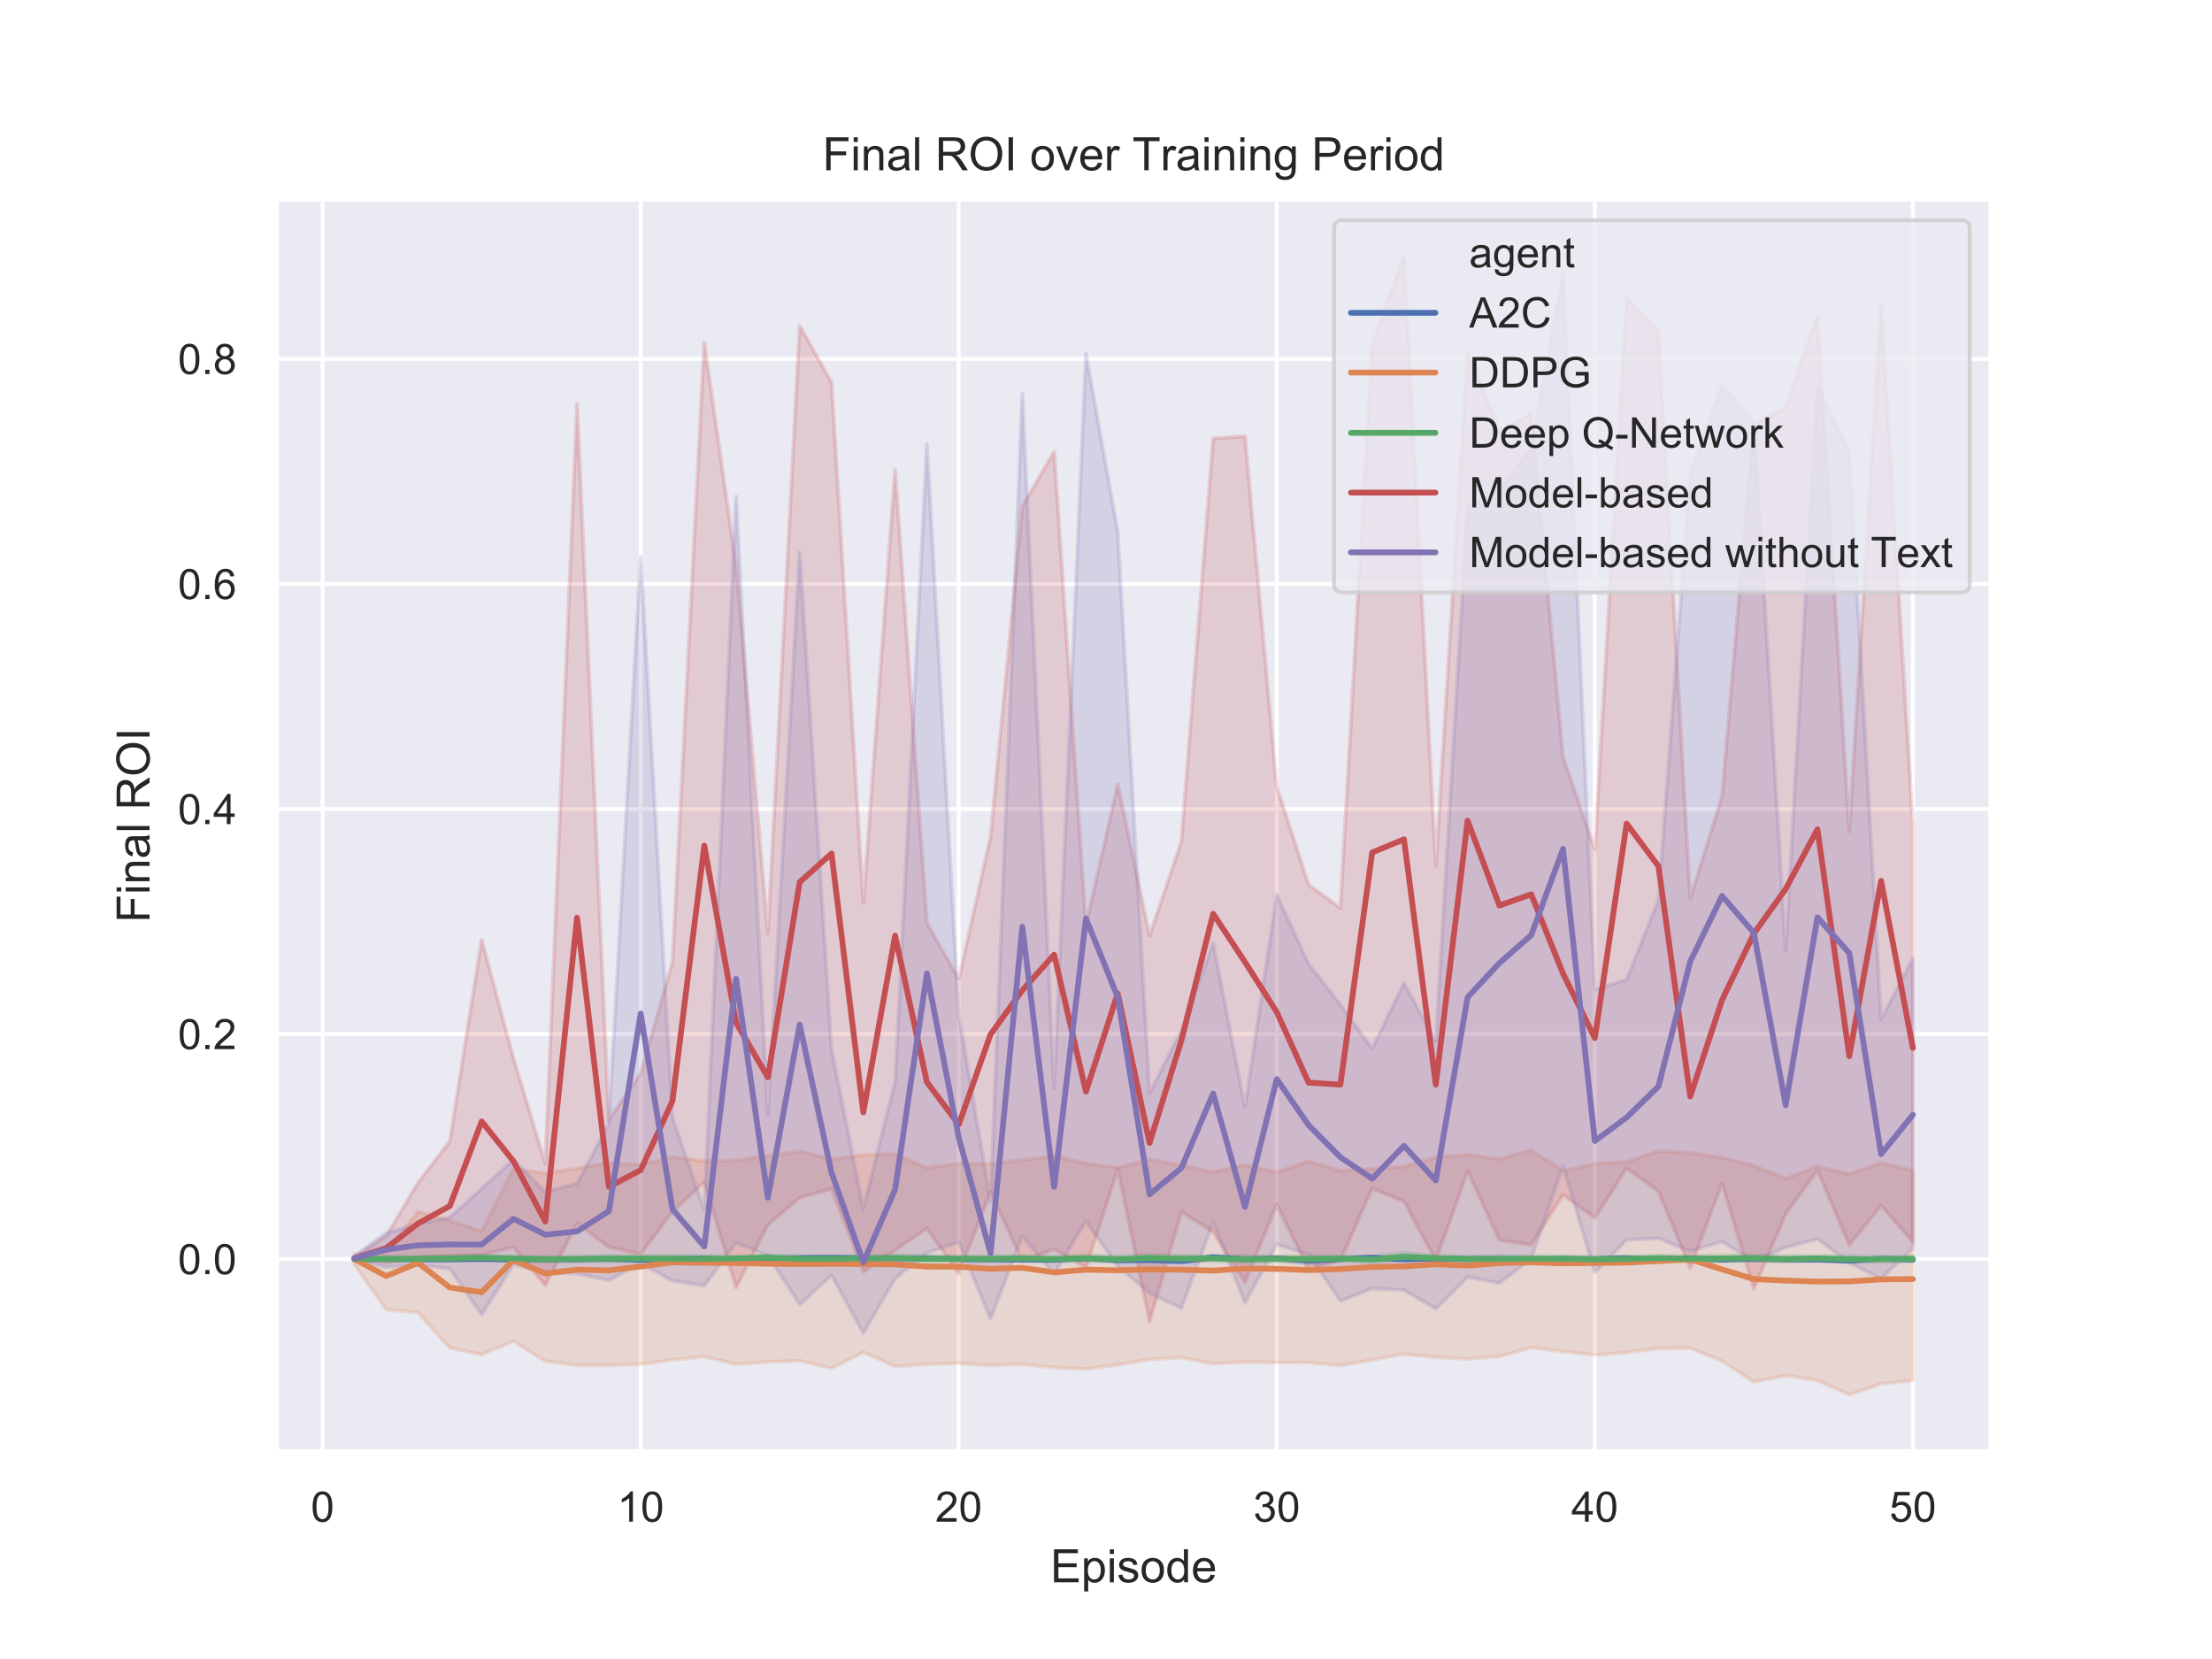 <?xml version="1.0" encoding="utf-8" standalone="no"?>
<!DOCTYPE svg PUBLIC "-//W3C//DTD SVG 1.1//EN"
  "http://www.w3.org/Graphics/SVG/1.1/DTD/svg11.dtd">
<!-- Created with matplotlib (https://matplotlib.org/) -->
<svg height="345.6pt" version="1.1" viewBox="0 0 460.8 345.6" width="460.8pt" xmlns="http://www.w3.org/2000/svg" xmlns:xlink="http://www.w3.org/1999/xlink">
 <defs>
  <style type="text/css">
*{stroke-linecap:butt;stroke-linejoin:round;}
  </style>
 </defs>
 <g id="figure_1">
  <g id="patch_1">
   <path d="M 0 345.6 
L 460.8 345.6 
L 460.8 0 
L 0 0 
z
" style="fill:#ffffff;"/>
  </g>
  <g id="axes_1">
   <g id="patch_2">
    <path d="M 57.6 302.4 
L 414.72 302.4 
L 414.72 41.472 
L 57.6 41.472 
z
" style="fill:#eaeaf2;"/>
   </g>
   <g id="matplotlib.axis_1">
    <g id="xtick_1">
     <g id="line2d_1">
      <path clip-path="url(#pce9d67f35f)" d="M 67.207 302.4 
L 67.207 41.472 
" style="fill:none;stroke:#ffffff;stroke-linecap:round;stroke-width:0.8;"/>
     </g>
     <g id="text_1">
      <!-- 0 -->
      <defs>
       <path d="M 4.156 35.297 
Q 4.156 48 6.766 55.734 
Q 9.375 63.484 14.516 67.672 
Q 19.672 71.875 27.484 71.875 
Q 33.25 71.875 37.594 69.547 
Q 41.938 67.234 44.766 62.859 
Q 47.609 58.5 49.219 52.219 
Q 50.828 45.953 50.828 35.297 
Q 50.828 22.703 48.234 14.969 
Q 45.656 7.234 40.5 3 
Q 35.359 -1.219 27.484 -1.219 
Q 17.141 -1.219 11.234 6.203 
Q 4.156 15.141 4.156 35.297 
z
M 13.188 35.297 
Q 13.188 17.672 17.312 11.828 
Q 21.438 6 27.484 6 
Q 33.547 6 37.672 11.859 
Q 41.797 17.719 41.797 35.297 
Q 41.797 52.984 37.672 58.781 
Q 33.547 64.594 27.391 64.594 
Q 21.344 64.594 17.719 59.469 
Q 13.188 52.938 13.188 35.297 
z
" id="ArialMT-48"/>
      </defs>
      <g style="fill:#262626;" transform="translate(64.76 316.999)scale(0.088 -0.088)">
       <use xlink:href="#ArialMT-48"/>
      </g>
     </g>
    </g>
    <g id="xtick_2">
     <g id="line2d_2">
      <path clip-path="url(#pce9d67f35f)" d="M 133.463 302.4 
L 133.463 41.472 
" style="fill:none;stroke:#ffffff;stroke-linecap:round;stroke-width:0.8;"/>
     </g>
     <g id="text_2">
      <!-- 10 -->
      <defs>
       <path d="M 37.25 0 
L 28.469 0 
L 28.469 56 
Q 25.297 52.984 20.141 49.953 
Q 14.984 46.922 10.891 45.406 
L 10.891 53.906 
Q 18.266 57.375 23.781 62.297 
Q 29.297 67.234 31.594 71.875 
L 37.25 71.875 
z
" id="ArialMT-49"/>
      </defs>
      <g style="fill:#262626;" transform="translate(128.57 316.999)scale(0.088 -0.088)">
       <use xlink:href="#ArialMT-49"/>
       <use x="55.615" xlink:href="#ArialMT-48"/>
      </g>
     </g>
    </g>
    <g id="xtick_3">
     <g id="line2d_3">
      <path clip-path="url(#pce9d67f35f)" d="M 199.719 302.4 
L 199.719 41.472 
" style="fill:none;stroke:#ffffff;stroke-linecap:round;stroke-width:0.8;"/>
     </g>
     <g id="text_3">
      <!-- 20 -->
      <defs>
       <path d="M 50.344 8.453 
L 50.344 0 
L 3.031 0 
Q 2.938 3.172 4.047 6.109 
Q 5.859 10.938 9.828 15.625 
Q 13.812 20.312 21.344 26.469 
Q 33.016 36.031 37.109 41.625 
Q 41.219 47.219 41.219 52.203 
Q 41.219 57.422 37.469 61 
Q 33.734 64.594 27.734 64.594 
Q 21.391 64.594 17.578 60.781 
Q 13.766 56.984 13.719 50.25 
L 4.688 51.172 
Q 5.609 61.281 11.656 66.578 
Q 17.719 71.875 27.938 71.875 
Q 38.234 71.875 44.234 66.156 
Q 50.25 60.453 50.25 52 
Q 50.25 47.703 48.484 43.547 
Q 46.734 39.406 42.656 34.812 
Q 38.578 30.219 29.109 22.219 
Q 21.188 15.578 18.938 13.203 
Q 16.703 10.844 15.234 8.453 
z
" id="ArialMT-50"/>
      </defs>
      <g style="fill:#262626;" transform="translate(194.826 316.999)scale(0.088 -0.088)">
       <use xlink:href="#ArialMT-50"/>
       <use x="55.615" xlink:href="#ArialMT-48"/>
      </g>
     </g>
    </g>
    <g id="xtick_4">
     <g id="line2d_4">
      <path clip-path="url(#pce9d67f35f)" d="M 265.975 302.4 
L 265.975 41.472 
" style="fill:none;stroke:#ffffff;stroke-linecap:round;stroke-width:0.8;"/>
     </g>
     <g id="text_4">
      <!-- 30 -->
      <defs>
       <path d="M 4.203 18.891 
L 12.984 20.062 
Q 14.5 12.594 18.141 9.297 
Q 21.781 6 27 6 
Q 33.203 6 37.469 10.297 
Q 41.75 14.594 41.75 20.953 
Q 41.75 27 37.797 30.922 
Q 33.844 34.859 27.734 34.859 
Q 25.25 34.859 21.531 33.891 
L 22.516 41.609 
Q 23.391 41.5 23.922 41.5 
Q 29.547 41.5 34.031 44.422 
Q 38.531 47.359 38.531 53.469 
Q 38.531 58.297 35.25 61.469 
Q 31.984 64.656 26.812 64.656 
Q 21.688 64.656 18.266 61.422 
Q 14.844 58.203 13.875 51.766 
L 5.078 53.328 
Q 6.688 62.156 12.391 67.016 
Q 18.109 71.875 26.609 71.875 
Q 32.469 71.875 37.391 69.359 
Q 42.328 66.844 44.938 62.5 
Q 47.562 58.156 47.562 53.266 
Q 47.562 48.641 45.062 44.828 
Q 42.578 41.016 37.703 38.766 
Q 44.047 37.312 47.562 32.688 
Q 51.078 28.078 51.078 21.141 
Q 51.078 11.766 44.234 5.25 
Q 37.406 -1.266 26.953 -1.266 
Q 17.531 -1.266 11.297 4.344 
Q 5.078 9.969 4.203 18.891 
z
" id="ArialMT-51"/>
      </defs>
      <g style="fill:#262626;" transform="translate(261.082 316.999)scale(0.088 -0.088)">
       <use xlink:href="#ArialMT-51"/>
       <use x="55.615" xlink:href="#ArialMT-48"/>
      </g>
     </g>
    </g>
    <g id="xtick_5">
     <g id="line2d_5">
      <path clip-path="url(#pce9d67f35f)" d="M 332.231 302.4 
L 332.231 41.472 
" style="fill:none;stroke:#ffffff;stroke-linecap:round;stroke-width:0.8;"/>
     </g>
     <g id="text_5">
      <!-- 40 -->
      <defs>
       <path d="M 32.328 0 
L 32.328 17.141 
L 1.266 17.141 
L 1.266 25.203 
L 33.938 71.578 
L 41.109 71.578 
L 41.109 25.203 
L 50.781 25.203 
L 50.781 17.141 
L 41.109 17.141 
L 41.109 0 
z
M 32.328 25.203 
L 32.328 57.469 
L 9.906 25.203 
z
" id="ArialMT-52"/>
      </defs>
      <g style="fill:#262626;" transform="translate(327.338 316.999)scale(0.088 -0.088)">
       <use xlink:href="#ArialMT-52"/>
       <use x="55.615" xlink:href="#ArialMT-48"/>
      </g>
     </g>
    </g>
    <g id="xtick_6">
     <g id="line2d_6">
      <path clip-path="url(#pce9d67f35f)" d="M 398.487 302.4 
L 398.487 41.472 
" style="fill:none;stroke:#ffffff;stroke-linecap:round;stroke-width:0.8;"/>
     </g>
     <g id="text_6">
      <!-- 50 -->
      <defs>
       <path d="M 4.156 18.75 
L 13.375 19.531 
Q 14.406 12.797 18.141 9.391 
Q 21.875 6 27.156 6 
Q 33.5 6 37.891 10.781 
Q 42.281 15.578 42.281 23.484 
Q 42.281 31 38.062 35.344 
Q 33.844 39.703 27 39.703 
Q 22.75 39.703 19.328 37.766 
Q 15.922 35.844 13.969 32.766 
L 5.719 33.844 
L 12.641 70.609 
L 48.25 70.609 
L 48.25 62.203 
L 19.672 62.203 
L 15.828 42.969 
Q 22.266 47.469 29.344 47.469 
Q 38.719 47.469 45.156 40.969 
Q 51.609 34.469 51.609 24.266 
Q 51.609 14.547 45.953 7.469 
Q 39.062 -1.219 27.156 -1.219 
Q 17.391 -1.219 11.203 4.25 
Q 5.031 9.719 4.156 18.75 
z
" id="ArialMT-53"/>
      </defs>
      <g style="fill:#262626;" transform="translate(393.594 316.999)scale(0.088 -0.088)">
       <use xlink:href="#ArialMT-53"/>
       <use x="55.615" xlink:href="#ArialMT-48"/>
      </g>
     </g>
    </g>
    <g id="text_7">
     <!-- Episode -->
     <defs>
      <path d="M 7.906 0 
L 7.906 71.578 
L 59.672 71.578 
L 59.672 63.141 
L 17.391 63.141 
L 17.391 41.219 
L 56.984 41.219 
L 56.984 32.812 
L 17.391 32.812 
L 17.391 8.453 
L 61.328 8.453 
L 61.328 0 
z
" id="ArialMT-69"/>
      <path d="M 6.594 -19.875 
L 6.594 51.859 
L 14.594 51.859 
L 14.594 45.125 
Q 17.438 49.078 21 51.047 
Q 24.562 53.031 29.641 53.031 
Q 36.281 53.031 41.359 49.609 
Q 46.438 46.188 49.016 39.953 
Q 51.609 33.734 51.609 26.312 
Q 51.609 18.359 48.75 11.984 
Q 45.906 5.609 40.453 2.219 
Q 35.016 -1.172 29 -1.172 
Q 24.609 -1.172 21.109 0.688 
Q 17.625 2.547 15.375 5.375 
L 15.375 -19.875 
z
M 14.547 25.641 
Q 14.547 15.625 18.594 10.844 
Q 22.656 6.062 28.422 6.062 
Q 34.281 6.062 38.453 11.016 
Q 42.625 15.969 42.625 26.375 
Q 42.625 36.281 38.547 41.203 
Q 34.469 46.141 28.812 46.141 
Q 23.188 46.141 18.859 40.891 
Q 14.547 35.641 14.547 25.641 
z
" id="ArialMT-112"/>
      <path d="M 6.641 61.469 
L 6.641 71.578 
L 15.438 71.578 
L 15.438 61.469 
z
M 6.641 0 
L 6.641 51.859 
L 15.438 51.859 
L 15.438 0 
z
" id="ArialMT-105"/>
      <path d="M 3.078 15.484 
L 11.766 16.844 
Q 12.5 11.625 15.844 8.844 
Q 19.188 6.062 25.203 6.062 
Q 31.25 6.062 34.172 8.516 
Q 37.109 10.984 37.109 14.312 
Q 37.109 17.281 34.516 19 
Q 32.719 20.172 25.531 21.969 
Q 15.875 24.422 12.141 26.203 
Q 8.406 27.984 6.469 31.125 
Q 4.547 34.281 4.547 38.094 
Q 4.547 41.547 6.125 44.5 
Q 7.719 47.469 10.453 49.422 
Q 12.5 50.922 16.031 51.969 
Q 19.578 53.031 23.641 53.031 
Q 29.734 53.031 34.344 51.266 
Q 38.969 49.516 41.156 46.5 
Q 43.359 43.5 44.188 38.484 
L 35.594 37.312 
Q 35.016 41.312 32.203 43.547 
Q 29.391 45.797 24.266 45.797 
Q 18.219 45.797 15.625 43.797 
Q 13.031 41.797 13.031 39.109 
Q 13.031 37.406 14.109 36.031 
Q 15.188 34.625 17.484 33.688 
Q 18.797 33.203 25.25 31.453 
Q 34.578 28.953 38.25 27.359 
Q 41.938 25.781 44.031 22.75 
Q 46.141 19.734 46.141 15.234 
Q 46.141 10.844 43.578 6.953 
Q 41.016 3.078 36.172 0.953 
Q 31.344 -1.172 25.25 -1.172 
Q 15.141 -1.172 9.844 3.031 
Q 4.547 7.234 3.078 15.484 
z
" id="ArialMT-115"/>
      <path d="M 3.328 25.922 
Q 3.328 40.328 11.328 47.266 
Q 18.016 53.031 27.641 53.031 
Q 38.328 53.031 45.109 46.016 
Q 51.906 39.016 51.906 26.656 
Q 51.906 16.656 48.906 10.906 
Q 45.906 5.172 40.156 2 
Q 34.422 -1.172 27.641 -1.172 
Q 16.75 -1.172 10.031 5.812 
Q 3.328 12.797 3.328 25.922 
z
M 12.359 25.922 
Q 12.359 15.969 16.703 11.016 
Q 21.047 6.062 27.641 6.062 
Q 34.188 6.062 38.531 11.031 
Q 42.875 16.016 42.875 26.219 
Q 42.875 35.844 38.5 40.797 
Q 34.125 45.75 27.641 45.75 
Q 21.047 45.75 16.703 40.812 
Q 12.359 35.891 12.359 25.922 
z
" id="ArialMT-111"/>
      <path d="M 40.234 0 
L 40.234 6.547 
Q 35.297 -1.172 25.734 -1.172 
Q 19.531 -1.172 14.328 2.25 
Q 9.125 5.672 6.266 11.797 
Q 3.422 17.922 3.422 25.875 
Q 3.422 33.641 6 39.969 
Q 8.594 46.297 13.766 49.656 
Q 18.953 53.031 25.344 53.031 
Q 30.031 53.031 33.688 51.047 
Q 37.359 49.078 39.656 45.906 
L 39.656 71.578 
L 48.391 71.578 
L 48.391 0 
z
M 12.453 25.875 
Q 12.453 15.922 16.641 10.984 
Q 20.844 6.062 26.562 6.062 
Q 32.328 6.062 36.344 10.766 
Q 40.375 15.484 40.375 25.141 
Q 40.375 35.797 36.266 40.766 
Q 32.172 45.75 26.172 45.75 
Q 20.312 45.75 16.375 40.969 
Q 12.453 36.188 12.453 25.875 
z
" id="ArialMT-100"/>
      <path d="M 42.094 16.703 
L 51.172 15.578 
Q 49.031 7.625 43.219 3.219 
Q 37.406 -1.172 28.375 -1.172 
Q 17 -1.172 10.328 5.828 
Q 3.656 12.844 3.656 25.484 
Q 3.656 38.578 10.391 45.797 
Q 17.141 53.031 27.875 53.031 
Q 38.281 53.031 44.875 45.953 
Q 51.469 38.875 51.469 26.031 
Q 51.469 25.25 51.422 23.688 
L 12.75 23.688 
Q 13.234 15.141 17.578 10.594 
Q 21.922 6.062 28.422 6.062 
Q 33.25 6.062 36.672 8.594 
Q 40.094 11.141 42.094 16.703 
z
M 13.234 30.906 
L 42.188 30.906 
Q 41.609 37.453 38.875 40.719 
Q 34.672 45.797 27.984 45.797 
Q 21.922 45.797 17.797 41.75 
Q 13.672 37.703 13.234 30.906 
z
" id="ArialMT-101"/>
     </defs>
     <g style="fill:#262626;" transform="translate(218.815 329.619)scale(0.096 -0.096)">
      <use xlink:href="#ArialMT-69"/>
      <use x="66.699" xlink:href="#ArialMT-112"/>
      <use x="122.314" xlink:href="#ArialMT-105"/>
      <use x="144.531" xlink:href="#ArialMT-115"/>
      <use x="194.531" xlink:href="#ArialMT-111"/>
      <use x="250.146" xlink:href="#ArialMT-100"/>
      <use x="305.762" xlink:href="#ArialMT-101"/>
     </g>
    </g>
   </g>
   <g id="matplotlib.axis_2">
    <g id="ytick_1">
     <g id="line2d_7">
      <path clip-path="url(#pce9d67f35f)" d="M 57.6 262.286 
L 414.72 262.286 
" style="fill:none;stroke:#ffffff;stroke-linecap:round;stroke-width:0.8;"/>
     </g>
     <g id="text_8">
      <!-- 0.0 -->
      <defs>
       <path d="M 9.078 0 
L 9.078 10.016 
L 19.094 10.016 
L 19.094 0 
z
" id="ArialMT-46"/>
      </defs>
      <g style="fill:#262626;" transform="translate(37.068 265.436)scale(0.088 -0.088)">
       <use xlink:href="#ArialMT-48"/>
       <use x="55.615" xlink:href="#ArialMT-46"/>
       <use x="83.398" xlink:href="#ArialMT-48"/>
      </g>
     </g>
    </g>
    <g id="ytick_2">
     <g id="line2d_8">
      <path clip-path="url(#pce9d67f35f)" d="M 57.6 215.408 
L 414.72 215.408 
" style="fill:none;stroke:#ffffff;stroke-linecap:round;stroke-width:0.8;"/>
     </g>
     <g id="text_9">
      <!-- 0.2 -->
      <g style="fill:#262626;" transform="translate(37.068 218.557)scale(0.088 -0.088)">
       <use xlink:href="#ArialMT-48"/>
       <use x="55.615" xlink:href="#ArialMT-46"/>
       <use x="83.398" xlink:href="#ArialMT-50"/>
      </g>
     </g>
    </g>
    <g id="ytick_3">
     <g id="line2d_9">
      <path clip-path="url(#pce9d67f35f)" d="M 57.6 168.529 
L 414.72 168.529 
" style="fill:none;stroke:#ffffff;stroke-linecap:round;stroke-width:0.8;"/>
     </g>
     <g id="text_10">
      <!-- 0.4 -->
      <g style="fill:#262626;" transform="translate(37.068 171.678)scale(0.088 -0.088)">
       <use xlink:href="#ArialMT-48"/>
       <use x="55.615" xlink:href="#ArialMT-46"/>
       <use x="83.398" xlink:href="#ArialMT-52"/>
      </g>
     </g>
    </g>
    <g id="ytick_4">
     <g id="line2d_10">
      <path clip-path="url(#pce9d67f35f)" d="M 57.6 121.65 
L 414.72 121.65 
" style="fill:none;stroke:#ffffff;stroke-linecap:round;stroke-width:0.8;"/>
     </g>
     <g id="text_11">
      <!-- 0.6 -->
      <defs>
       <path d="M 49.75 54.047 
L 41.016 53.375 
Q 39.844 58.547 37.703 60.891 
Q 34.125 64.656 28.906 64.656 
Q 24.703 64.656 21.531 62.312 
Q 17.391 59.281 14.984 53.469 
Q 12.594 47.656 12.5 36.922 
Q 15.672 41.75 20.266 44.094 
Q 24.859 46.438 29.891 46.438 
Q 38.672 46.438 44.844 39.969 
Q 51.031 33.5 51.031 23.25 
Q 51.031 16.5 48.125 10.719 
Q 45.219 4.938 40.141 1.859 
Q 35.062 -1.219 28.609 -1.219 
Q 17.625 -1.219 10.688 6.859 
Q 3.766 14.938 3.766 33.5 
Q 3.766 54.25 11.422 63.672 
Q 18.109 71.875 29.438 71.875 
Q 37.891 71.875 43.281 67.141 
Q 48.688 62.406 49.75 54.047 
z
M 13.875 23.188 
Q 13.875 18.656 15.797 14.5 
Q 17.719 10.359 21.188 8.172 
Q 24.656 6 28.469 6 
Q 34.031 6 38.031 10.484 
Q 42.047 14.984 42.047 22.703 
Q 42.047 30.125 38.078 34.391 
Q 34.125 38.672 28.125 38.672 
Q 22.172 38.672 18.016 34.391 
Q 13.875 30.125 13.875 23.188 
z
" id="ArialMT-54"/>
      </defs>
      <g style="fill:#262626;" transform="translate(37.068 124.799)scale(0.088 -0.088)">
       <use xlink:href="#ArialMT-48"/>
       <use x="55.615" xlink:href="#ArialMT-46"/>
       <use x="83.398" xlink:href="#ArialMT-54"/>
      </g>
     </g>
    </g>
    <g id="ytick_5">
     <g id="line2d_11">
      <path clip-path="url(#pce9d67f35f)" d="M 57.6 74.771 
L 414.72 74.771 
" style="fill:none;stroke:#ffffff;stroke-linecap:round;stroke-width:0.8;"/>
     </g>
     <g id="text_12">
      <!-- 0.8 -->
      <defs>
       <path d="M 17.672 38.812 
Q 12.203 40.828 9.562 44.531 
Q 6.938 48.25 6.938 53.422 
Q 6.938 61.234 12.547 66.547 
Q 18.172 71.875 27.484 71.875 
Q 36.859 71.875 42.578 66.422 
Q 48.297 60.984 48.297 53.172 
Q 48.297 48.188 45.672 44.5 
Q 43.062 40.828 37.75 38.812 
Q 44.344 36.672 47.781 31.875 
Q 51.219 27.094 51.219 20.453 
Q 51.219 11.281 44.719 5.031 
Q 38.234 -1.219 27.641 -1.219 
Q 17.047 -1.219 10.547 5.047 
Q 4.047 11.328 4.047 20.703 
Q 4.047 27.688 7.594 32.391 
Q 11.141 37.109 17.672 38.812 
z
M 15.922 53.719 
Q 15.922 48.641 19.188 45.406 
Q 22.469 42.188 27.688 42.188 
Q 32.766 42.188 36.016 45.375 
Q 39.266 48.578 39.266 53.219 
Q 39.266 58.062 35.906 61.359 
Q 32.562 64.656 27.594 64.656 
Q 22.562 64.656 19.234 61.422 
Q 15.922 58.203 15.922 53.719 
z
M 13.094 20.656 
Q 13.094 16.891 14.875 13.375 
Q 16.656 9.859 20.172 7.922 
Q 23.688 6 27.734 6 
Q 34.031 6 38.125 10.047 
Q 42.234 14.109 42.234 20.359 
Q 42.234 26.703 38.016 30.859 
Q 33.797 35.016 27.438 35.016 
Q 21.234 35.016 17.156 30.906 
Q 13.094 26.812 13.094 20.656 
z
" id="ArialMT-56"/>
      </defs>
      <g style="fill:#262626;" transform="translate(37.068 77.92)scale(0.088 -0.088)">
       <use xlink:href="#ArialMT-48"/>
       <use x="55.615" xlink:href="#ArialMT-46"/>
       <use x="83.398" xlink:href="#ArialMT-56"/>
      </g>
     </g>
    </g>
    <g id="text_13">
     <!-- Final ROI -->
     <defs>
      <path d="M 8.203 0 
L 8.203 71.578 
L 56.5 71.578 
L 56.5 63.141 
L 17.672 63.141 
L 17.672 40.969 
L 51.266 40.969 
L 51.266 32.516 
L 17.672 32.516 
L 17.672 0 
z
" id="ArialMT-70"/>
      <path d="M 6.594 0 
L 6.594 51.859 
L 14.5 51.859 
L 14.5 44.484 
Q 20.219 53.031 31 53.031 
Q 35.688 53.031 39.625 51.344 
Q 43.562 49.656 45.516 46.922 
Q 47.469 44.188 48.25 40.438 
Q 48.734 37.984 48.734 31.891 
L 48.734 0 
L 39.938 0 
L 39.938 31.547 
Q 39.938 36.922 38.906 39.578 
Q 37.891 42.234 35.281 43.812 
Q 32.672 45.406 29.156 45.406 
Q 23.531 45.406 19.453 41.844 
Q 15.375 38.281 15.375 28.328 
L 15.375 0 
z
" id="ArialMT-110"/>
      <path d="M 40.438 6.391 
Q 35.547 2.25 31.031 0.531 
Q 26.516 -1.172 21.344 -1.172 
Q 12.797 -1.172 8.203 3 
Q 3.609 7.172 3.609 13.672 
Q 3.609 17.484 5.344 20.625 
Q 7.078 23.781 9.891 25.688 
Q 12.703 27.594 16.219 28.562 
Q 18.797 29.25 24.031 29.891 
Q 34.672 31.156 39.703 32.906 
Q 39.75 34.719 39.75 35.203 
Q 39.75 40.578 37.25 42.781 
Q 33.891 45.75 27.25 45.75 
Q 21.047 45.75 18.094 43.578 
Q 15.141 41.406 13.719 35.891 
L 5.125 37.062 
Q 6.297 42.578 8.984 45.969 
Q 11.672 49.359 16.75 51.188 
Q 21.828 53.031 28.516 53.031 
Q 35.156 53.031 39.297 51.469 
Q 43.453 49.906 45.406 47.531 
Q 47.359 45.172 48.141 41.547 
Q 48.578 39.312 48.578 33.453 
L 48.578 21.734 
Q 48.578 9.469 49.141 6.219 
Q 49.703 2.984 51.375 0 
L 42.188 0 
Q 40.828 2.734 40.438 6.391 
z
M 39.703 26.031 
Q 34.906 24.078 25.344 22.703 
Q 19.922 21.922 17.672 20.938 
Q 15.438 19.969 14.203 18.094 
Q 12.984 16.219 12.984 13.922 
Q 12.984 10.406 15.641 8.062 
Q 18.312 5.719 23.438 5.719 
Q 28.516 5.719 32.469 7.938 
Q 36.422 10.156 38.281 14.016 
Q 39.703 17 39.703 22.797 
z
" id="ArialMT-97"/>
      <path d="M 6.391 0 
L 6.391 71.578 
L 15.188 71.578 
L 15.188 0 
z
" id="ArialMT-108"/>
      <path id="ArialMT-32"/>
      <path d="M 7.859 0 
L 7.859 71.578 
L 39.594 71.578 
Q 49.172 71.578 54.141 69.641 
Q 59.125 67.719 62.109 62.828 
Q 65.094 57.953 65.094 52.047 
Q 65.094 44.438 60.156 39.203 
Q 55.219 33.984 44.922 32.562 
Q 48.688 30.766 50.641 29 
Q 54.781 25.203 58.5 19.484 
L 70.953 0 
L 59.031 0 
L 49.562 14.891 
Q 45.406 21.344 42.719 24.75 
Q 40.047 28.172 37.922 29.531 
Q 35.797 30.906 33.594 31.453 
Q 31.984 31.781 28.328 31.781 
L 17.328 31.781 
L 17.328 0 
z
M 17.328 39.984 
L 37.703 39.984 
Q 44.188 39.984 47.844 41.328 
Q 51.516 42.672 53.422 45.625 
Q 55.328 48.578 55.328 52.047 
Q 55.328 57.125 51.641 60.391 
Q 47.953 63.672 39.984 63.672 
L 17.328 63.672 
z
" id="ArialMT-82"/>
      <path d="M 4.828 34.859 
Q 4.828 52.688 14.391 62.766 
Q 23.969 72.859 39.109 72.859 
Q 49.031 72.859 56.984 68.109 
Q 64.938 63.375 69.109 54.906 
Q 73.297 46.438 73.297 35.688 
Q 73.297 24.812 68.891 16.219 
Q 64.5 7.625 56.438 3.203 
Q 48.391 -1.219 39.062 -1.219 
Q 28.953 -1.219 20.984 3.656 
Q 13.031 8.547 8.922 16.984 
Q 4.828 25.438 4.828 34.859 
z
M 14.594 34.719 
Q 14.594 21.781 21.547 14.328 
Q 28.516 6.891 39.016 6.891 
Q 49.703 6.891 56.609 14.406 
Q 63.531 21.922 63.531 35.75 
Q 63.531 44.484 60.578 51 
Q 57.625 57.516 51.922 61.109 
Q 46.234 64.703 39.156 64.703 
Q 29.109 64.703 21.844 57.781 
Q 14.594 50.875 14.594 34.719 
z
" id="ArialMT-79"/>
      <path d="M 9.328 0 
L 9.328 71.578 
L 18.797 71.578 
L 18.797 0 
z
" id="ArialMT-73"/>
     </defs>
     <g style="fill:#262626;" transform="translate(31.16 192.206)rotate(-90)scale(0.096 -0.096)">
      <use xlink:href="#ArialMT-70"/>
      <use x="61.084" xlink:href="#ArialMT-105"/>
      <use x="83.301" xlink:href="#ArialMT-110"/>
      <use x="138.916" xlink:href="#ArialMT-97"/>
      <use x="194.531" xlink:href="#ArialMT-108"/>
      <use x="216.748" xlink:href="#ArialMT-32"/>
      <use x="244.531" xlink:href="#ArialMT-82"/>
      <use x="316.748" xlink:href="#ArialMT-79"/>
      <use x="394.531" xlink:href="#ArialMT-73"/>
     </g>
    </g>
   </g>
   <g id="PolyCollection_1">
    <defs>
     <path d="M 73.833 -83.332 
L 73.833 -83.212 
L 80.458 -83.274 
L 87.084 -83.196 
L 93.71 -83.194 
L 100.335 -83.265 
L 106.961 -83.099 
L 113.586 -83.176 
L 120.212 -83.129 
L 126.838 -83.224 
L 133.463 -82.978 
L 140.089 -83.205 
L 146.714 -83.175 
L 153.34 -83.002 
L 159.966 -83.27 
L 166.591 -83.372 
L 173.217 -83.384 
L 179.842 -83.265 
L 186.468 -83.258 
L 193.094 -83.318 
L 199.719 -83.129 
L 206.345 -83.02 
L 212.97 -83.025 
L 219.596 -83.021 
L 226.222 -83.258 
L 232.847 -82.71 
L 239.473 -82.838 
L 246.098 -82.684 
L 252.724 -83.352 
L 259.35 -83.144 
L 265.975 -83.172 
L 272.601 -82.214 
L 279.226 -83.108 
L 285.852 -83.338 
L 292.478 -82.912 
L 299.103 -83.236 
L 305.729 -83.083 
L 312.354 -82.876 
L 318.98 -82.89 
L 325.606 -83.074 
L 332.231 -82.974 
L 338.857 -83.227 
L 345.482 -82.834 
L 352.108 -83.119 
L 358.734 -82.932 
L 365.359 -83.028 
L 371.985 -82.987 
L 378.61 -82.921 
L 385.236 -82.602 
L 391.862 -83.237 
L 398.487 -82.865 
L 398.487 -83.585 
L 398.487 -83.585 
L 391.862 -83.521 
L 385.236 -83.43 
L 378.61 -83.691 
L 371.985 -83.42 
L 365.359 -83.858 
L 358.734 -83.563 
L 352.108 -83.761 
L 345.482 -83.416 
L 338.857 -83.758 
L 332.231 -83.56 
L 325.606 -83.634 
L 318.98 -83.631 
L 312.354 -83.723 
L 305.729 -83.527 
L 299.103 -83.621 
L 292.478 -83.593 
L 285.852 -83.858 
L 279.226 -83.535 
L 272.601 -83.57 
L 265.975 -83.685 
L 259.35 -83.418 
L 252.724 -84.041 
L 246.098 -83.097 
L 239.473 -83.378 
L 232.847 -83.4 
L 226.222 -83.706 
L 219.596 -83.316 
L 212.97 -83.407 
L 206.345 -83.47 
L 199.719 -83.498 
L 193.094 -83.637 
L 186.468 -83.692 
L 179.842 -83.685 
L 173.217 -83.782 
L 166.591 -83.652 
L 159.966 -83.577 
L 153.34 -83.343 
L 146.714 -83.689 
L 140.089 -83.544 
L 133.463 -83.326 
L 126.838 -83.474 
L 120.212 -83.392 
L 113.586 -83.392 
L 106.961 -83.358 
L 100.335 -83.407 
L 93.71 -83.35 
L 87.084 -83.297 
L 80.458 -83.358 
L 73.833 -83.332 
z
" id="mc7afec7aa7" style="stroke:#4c72b0;stroke-opacity:0.2;stroke-width:0.8;"/>
    </defs>
    <g clip-path="url(#pce9d67f35f)">
     <use style="fill:#4c72b0;fill-opacity:0.2;stroke:#4c72b0;stroke-opacity:0.2;stroke-width:0.8;" x="0" xlink:href="#mc7afec7aa7" y="345.6"/>
    </g>
   </g>
   <g id="PolyCollection_2">
    <defs>
     <path d="M 73.833 -84.371 
L 73.833 -82.141 
L 80.458 -72.787 
L 87.084 -72.15 
L 93.71 -64.789 
L 100.335 -63.434 
L 106.961 -66.203 
L 113.586 -62.054 
L 120.212 -61.178 
L 126.838 -61.178 
L 133.463 -61.391 
L 140.089 -62.311 
L 146.714 -62.984 
L 153.34 -61.407 
L 159.966 -61.887 
L 166.591 -62.13 
L 173.217 -60.543 
L 179.842 -63.911 
L 186.468 -60.951 
L 193.094 -61.42 
L 199.719 -61.575 
L 206.345 -61.166 
L 212.97 -61.405 
L 219.596 -60.705 
L 226.222 -60.397 
L 232.847 -61.269 
L 239.473 -62.399 
L 246.098 -62.795 
L 252.724 -61.523 
L 259.35 -61.877 
L 265.975 -61.731 
L 272.601 -61.744 
L 279.226 -61.131 
L 285.852 -62.29 
L 292.478 -63.499 
L 299.103 -62.854 
L 305.729 -62.516 
L 312.354 -63.005 
L 318.98 -64.873 
L 325.606 -64.049 
L 332.231 -63.322 
L 338.857 -63.837 
L 345.482 -64.693 
L 352.108 -64.741 
L 358.734 -62.063 
L 365.359 -57.712 
L 371.985 -59.044 
L 378.61 -58.036 
L 385.236 -55.06 
L 391.862 -57.328 
L 398.487 -58.012 
L 398.487 -101.742 
L 398.487 -101.742 
L 391.862 -103.357 
L 385.236 -101 
L 378.61 -102.62 
L 371.985 -100.089 
L 365.359 -102.772 
L 358.734 -104.453 
L 352.108 -105.437 
L 345.482 -105.778 
L 338.857 -103.585 
L 332.231 -103.18 
L 325.606 -101.707 
L 318.98 -105.981 
L 312.354 -104.143 
L 305.729 -105.078 
L 299.103 -104.502 
L 292.478 -102.528 
L 285.852 -102.153 
L 279.226 -101.656 
L 272.601 -103.708 
L 265.975 -101.42 
L 259.35 -102.899 
L 252.724 -101.43 
L 246.098 -102.889 
L 239.473 -104.062 
L 232.847 -102.345 
L 226.222 -103.233 
L 219.596 -104.773 
L 212.97 -103.913 
L 206.345 -103.19 
L 199.719 -103.209 
L 193.094 -102.336 
L 186.468 -105.189 
L 179.842 -104.97 
L 173.217 -104.12 
L 166.591 -105.786 
L 159.966 -104.799 
L 153.34 -103.858 
L 146.714 -103.725 
L 140.089 -104.579 
L 133.463 -102.964 
L 126.838 -103.318 
L 120.212 -102.24 
L 113.586 -101.192 
L 106.961 -102.109 
L 100.335 -89.141 
L 93.71 -91.296 
L 87.084 -93.207 
L 80.458 -84.672 
L 73.833 -84.371 
z
" id="m08afe011f3" style="stroke:#dd8452;stroke-opacity:0.2;stroke-width:0.8;"/>
    </defs>
    <g clip-path="url(#pce9d67f35f)">
     <use style="fill:#dd8452;fill-opacity:0.2;stroke:#dd8452;stroke-opacity:0.2;stroke-width:0.8;" x="0" xlink:href="#m08afe011f3" y="345.6"/>
    </g>
   </g>
   <g id="PolyCollection_3">
    <defs>
     <path d="M 73.833 -83.576 
L 73.833 -83.253 
L 80.458 -82.935 
L 87.084 -82.936 
L 93.71 -82.989 
L 100.335 -83.119 
L 106.961 -82.912 
L 113.586 -82.772 
L 120.212 -82.778 
L 126.838 -82.835 
L 133.463 -82.868 
L 140.089 -82.841 
L 146.714 -82.786 
L 153.34 -83.032 
L 159.966 -83.115 
L 166.591 -82.768 
L 173.217 -82.853 
L 179.842 -82.913 
L 186.468 -82.935 
L 193.094 -82.684 
L 199.719 -82.848 
L 206.345 -82.864 
L 212.97 -82.915 
L 219.596 -82.834 
L 226.222 -82.889 
L 232.847 -82.804 
L 239.473 -82.862 
L 246.098 -82.8 
L 252.724 -82.939 
L 259.35 -82.593 
L 265.975 -82.827 
L 272.601 -82.787 
L 279.226 -82.928 
L 285.852 -82.64 
L 292.478 -83.08 
L 299.103 -82.992 
L 305.729 -82.808 
L 312.354 -82.786 
L 318.98 -82.926 
L 325.606 -82.8 
L 332.231 -82.79 
L 338.857 -82.808 
L 345.482 -83.004 
L 352.108 -82.79 
L 358.734 -82.863 
L 365.359 -82.954 
L 371.985 -82.771 
L 378.61 -82.951 
L 385.236 -82.728 
L 391.862 -82.706 
L 398.487 -82.879 
L 398.487 -83.902 
L 398.487 -83.902 
L 391.862 -83.803 
L 385.236 -83.915 
L 378.61 -83.965 
L 371.985 -83.938 
L 365.359 -84.12 
L 358.734 -84.087 
L 352.108 -83.967 
L 345.482 -84.07 
L 338.857 -83.862 
L 332.231 -83.722 
L 325.606 -83.975 
L 318.98 -83.884 
L 312.354 -83.957 
L 305.729 -83.858 
L 299.103 -84.007 
L 292.478 -84.634 
L 285.852 -83.802 
L 279.226 -83.899 
L 272.601 -83.971 
L 265.975 -83.869 
L 259.35 -83.955 
L 252.724 -83.915 
L 246.098 -84.053 
L 239.473 -84.261 
L 232.847 -83.848 
L 226.222 -84.154 
L 219.596 -83.787 
L 212.97 -84.052 
L 206.345 -83.886 
L 199.719 -83.904 
L 193.094 -84.036 
L 186.468 -84.138 
L 179.842 -83.927 
L 173.217 -83.886 
L 166.591 -83.964 
L 159.966 -84.121 
L 153.34 -83.88 
L 146.714 -83.972 
L 140.089 -84.011 
L 133.463 -84.069 
L 126.838 -84.035 
L 120.212 -83.914 
L 113.586 -83.787 
L 106.961 -83.941 
L 100.335 -84.12 
L 93.71 -83.962 
L 87.084 -83.793 
L 80.458 -83.747 
L 73.833 -83.576 
z
" id="m3db92c7243" style="stroke:#55a868;stroke-opacity:0.2;stroke-width:0.8;"/>
    </defs>
    <g clip-path="url(#pce9d67f35f)">
     <use style="fill:#55a868;fill-opacity:0.2;stroke:#55a868;stroke-opacity:0.2;stroke-width:0.8;" x="0" xlink:href="#m3db92c7243" y="345.6"/>
    </g>
   </g>
   <g id="PolyCollection_4">
    <defs>
     <path d="M 73.833 -83.637 
L 73.833 -83.361 
L 80.458 -82.561 
L 87.084 -83.716 
L 93.71 -83.973 
L 100.335 -84.155 
L 106.961 -85.804 
L 113.586 -77.843 
L 120.212 -90.78 
L 126.838 -85.787 
L 133.463 -84.351 
L 140.089 -93.192 
L 146.714 -99.346 
L 153.34 -77.373 
L 159.966 -90.455 
L 166.591 -96.088 
L 173.217 -97.952 
L 179.842 -80.634 
L 186.468 -85.162 
L 193.094 -89.706 
L 199.719 -80.262 
L 206.345 -97.356 
L 212.97 -82.823 
L 219.596 -85.403 
L 226.222 -81.554 
L 232.847 -102.032 
L 239.473 -70.311 
L 246.098 -93.115 
L 252.724 -88.951 
L 259.35 -78.469 
L 265.975 -94.685 
L 272.601 -81.095 
L 279.226 -83.046 
L 285.852 -98.003 
L 292.478 -95.327 
L 299.103 -82.965 
L 305.729 -101.646 
L 312.354 -87.21 
L 318.98 -86.295 
L 325.606 -96.709 
L 332.231 -91.872 
L 338.857 -102.213 
L 345.482 -97.418 
L 352.108 -81.421 
L 358.734 -99.141 
L 365.359 -77.153 
L 371.985 -92.702 
L 378.61 -101.822 
L 385.236 -86.239 
L 391.862 -94.447 
L 398.487 -86.902 
L 398.487 -173.729 
L 398.487 -173.729 
L 391.862 -282.157 
L 385.236 -172.451 
L 378.61 -279.905 
L 371.985 -260.712 
L 365.359 -257.115 
L 358.734 -179.696 
L 352.108 -158.496 
L 345.482 -276.556 
L 338.857 -283.504 
L 332.231 -168.665 
L 325.606 -187.945 
L 318.98 -259.415 
L 312.354 -255.724 
L 305.729 -272.155 
L 299.103 -165.205 
L 292.478 -292.268 
L 285.852 -273.682 
L 279.226 -156.458 
L 272.601 -161.309 
L 265.975 -181.673 
L 259.35 -254.698 
L 252.724 -254.289 
L 246.098 -170.293 
L 239.473 -150.677 
L 232.847 -182.23 
L 226.222 -152.857 
L 219.596 -251.52 
L 212.97 -240.115 
L 206.345 -171.306 
L 199.719 -141.692 
L 193.094 -153.274 
L 186.468 -247.682 
L 179.842 -157.521 
L 173.217 -265.97 
L 166.591 -277.692 
L 159.966 -151.151 
L 153.34 -227.755 
L 146.714 -274.261 
L 140.089 -145.209 
L 133.463 -121.941 
L 126.838 -112.356 
L 120.212 -261.418 
L 113.586 -103.211 
L 106.961 -125.151 
L 100.335 -149.886 
L 93.71 -107.889 
L 87.084 -99.23 
L 80.458 -88.116 
L 73.833 -83.637 
z
" id="m98810e585c" style="stroke:#c44e52;stroke-opacity:0.2;stroke-width:0.8;"/>
    </defs>
    <g clip-path="url(#pce9d67f35f)">
     <use style="fill:#c44e52;fill-opacity:0.2;stroke:#c44e52;stroke-opacity:0.2;stroke-width:0.8;" x="0" xlink:href="#m98810e585c" y="345.6"/>
    </g>
   </g>
   <g id="PolyCollection_5">
    <defs>
     <path d="M 73.833 -83.958 
L 73.833 -83.15 
L 80.458 -81.619 
L 87.084 -82.042 
L 93.71 -81.293 
L 100.335 -71.721 
L 106.961 -82.152 
L 113.586 -80.528 
L 120.212 -80.275 
L 126.838 -78.882 
L 133.463 -82.478 
L 140.089 -78.776 
L 146.714 -77.746 
L 153.34 -86.652 
L 159.966 -84.032 
L 166.591 -73.848 
L 173.217 -79.928 
L 179.842 -67.866 
L 186.468 -79.269 
L 193.094 -84.567 
L 199.719 -86.822 
L 206.345 -70.848 
L 212.97 -88.038 
L 219.596 -80.214 
L 226.222 -91.2 
L 232.847 -81.822 
L 239.473 -76.225 
L 246.098 -73.081 
L 252.724 -90.941 
L 259.35 -74.145 
L 265.975 -86.354 
L 272.601 -84.293 
L 279.226 -74.568 
L 285.852 -77.176 
L 292.478 -76.828 
L 299.103 -72.952 
L 305.729 -79.58 
L 312.354 -78.294 
L 318.98 -83.333 
L 325.606 -102.702 
L 332.231 -80.518 
L 338.857 -87.316 
L 345.482 -87.603 
L 352.108 -84.941 
L 358.734 -86.93 
L 365.359 -82.875 
L 371.985 -85.735 
L 378.61 -87.471 
L 385.236 -82.57 
L 391.862 -79.236 
L 398.487 -85.552 
L 398.487 -145.958 
L 398.487 -145.958 
L 391.862 -133.234 
L 385.236 -251.414 
L 378.61 -265.047 
L 371.985 -147.6 
L 365.359 -257.672 
L 358.734 -265.367 
L 352.108 -246.921 
L 345.482 -158.124 
L 338.857 -141.504 
L 332.231 -139.475 
L 325.606 -288.476 
L 318.98 -252.188 
L 312.354 -243.623 
L 305.729 -239.842 
L 299.103 -128.655 
L 292.478 -140.831 
L 285.852 -127.139 
L 279.226 -136.335 
L 272.601 -144.792 
L 265.975 -159.219 
L 259.35 -114.918 
L 252.724 -149.162 
L 246.098 -130.891 
L 239.473 -117.908 
L 232.847 -234.765 
L 226.222 -271.977 
L 219.596 -118.896 
L 212.97 -263.628 
L 206.345 -95.389 
L 199.719 -134.15 
L 193.094 -253.139 
L 186.468 -120.261 
L 179.842 -93.781 
L 173.217 -126.976 
L 166.591 -230.534 
L 159.966 -113.335 
L 153.34 -242.165 
L 146.714 -93.644 
L 140.089 -112.735 
L 133.463 -229.609 
L 126.838 -111.449 
L 120.212 -99.075 
L 113.586 -97.282 
L 106.961 -104.03 
L 100.335 -97.984 
L 93.71 -91.987 
L 87.084 -90.612 
L 80.458 -88.742 
L 73.833 -83.958 
z
" id="m39b89a208d" style="stroke:#8172b3;stroke-opacity:0.2;stroke-width:0.8;"/>
    </defs>
    <g clip-path="url(#pce9d67f35f)">
     <use style="fill:#8172b3;fill-opacity:0.2;stroke:#8172b3;stroke-opacity:0.2;stroke-width:0.8;" x="0" xlink:href="#m39b89a208d" y="345.6"/>
    </g>
   </g>
   <g id="line2d_12">
    <path clip-path="url(#pce9d67f35f)" d="M 73.833 262.322 
L 80.458 262.283 
L 87.084 262.351 
L 93.71 262.329 
L 100.335 262.267 
L 106.961 262.373 
L 113.586 262.317 
L 120.212 262.343 
L 126.838 262.253 
L 133.463 262.433 
L 140.089 262.24 
L 146.714 262.182 
L 153.34 262.419 
L 159.966 262.179 
L 166.591 262.092 
L 173.217 262.016 
L 179.842 262.125 
L 186.468 262.126 
L 193.094 262.13 
L 199.719 262.285 
L 206.345 262.347 
L 212.97 262.385 
L 219.596 262.426 
L 226.222 262.13 
L 232.847 262.481 
L 239.473 262.478 
L 246.098 262.705 
L 252.724 261.942 
L 259.35 262.32 
L 265.975 262.147 
L 272.601 262.577 
L 279.226 262.282 
L 285.852 262.017 
L 292.478 262.32 
L 299.103 262.172 
L 305.729 262.293 
L 312.354 262.28 
L 318.98 262.343 
L 325.606 262.245 
L 332.231 262.31 
L 338.857 262.113 
L 345.482 262.46 
L 352.108 262.168 
L 358.734 262.366 
L 365.359 262.192 
L 371.985 262.369 
L 378.61 262.358 
L 385.236 262.571 
L 391.862 262.226 
L 398.487 262.38 
" style="fill:none;stroke:#4c72b0;stroke-linecap:round;stroke-width:1.2;"/>
   </g>
   <g id="line2d_13">
    <path clip-path="url(#pce9d67f35f)" d="M 73.833 262.288 
L 80.458 265.833 
L 87.084 263.077 
L 93.71 268.212 
L 100.335 269.2 
L 106.961 262.495 
L 113.586 265.293 
L 120.212 264.502 
L 126.838 264.635 
L 133.463 263.835 
L 140.089 262.973 
L 146.714 263.076 
L 153.34 263.102 
L 159.966 263.263 
L 166.591 263.345 
L 173.217 263.284 
L 179.842 263.314 
L 186.468 263.402 
L 193.094 263.858 
L 199.719 263.88 
L 206.345 264.313 
L 212.97 264.112 
L 219.596 265.056 
L 226.222 264.501 
L 232.847 264.635 
L 239.473 264.442 
L 246.098 264.508 
L 252.724 264.696 
L 259.35 264.247 
L 265.975 264.326 
L 272.601 264.586 
L 279.226 264.362 
L 285.852 263.935 
L 292.478 263.796 
L 299.103 263.379 
L 305.729 263.646 
L 312.354 263.134 
L 318.98 262.965 
L 325.606 263.182 
L 332.231 263.109 
L 338.857 263.026 
L 345.482 262.703 
L 352.108 262.337 
L 358.734 264.427 
L 365.359 266.464 
L 371.985 266.762 
L 378.61 266.976 
L 385.236 266.942 
L 391.862 266.526 
L 398.487 266.454 
" style="fill:none;stroke:#dd8452;stroke-linecap:round;stroke-width:1.2;"/>
   </g>
   <g id="line2d_14">
    <path clip-path="url(#pce9d67f35f)" d="M 73.833 262.202 
L 80.458 262.269 
L 87.084 262.225 
L 93.71 262.138 
L 100.335 262.005 
L 106.961 262.16 
L 113.586 262.313 
L 120.212 262.252 
L 126.838 262.195 
L 133.463 262.16 
L 140.089 262.214 
L 146.714 262.224 
L 153.34 262.155 
L 159.966 261.957 
L 166.591 262.242 
L 173.217 262.245 
L 179.842 262.157 
L 186.468 262.082 
L 193.094 262.237 
L 199.719 262.224 
L 206.345 262.21 
L 212.97 262.134 
L 219.596 262.291 
L 226.222 262.121 
L 232.847 262.308 
L 239.473 262.074 
L 246.098 262.21 
L 252.724 262.156 
L 259.35 262.342 
L 265.975 262.262 
L 272.601 262.256 
L 279.226 262.187 
L 285.852 262.388 
L 292.478 261.823 
L 299.103 262.087 
L 305.729 262.268 
L 312.354 262.258 
L 318.98 262.204 
L 325.606 262.249 
L 332.231 262.344 
L 338.857 262.266 
L 345.482 262.082 
L 352.108 262.21 
L 358.734 262.156 
L 365.359 262.099 
L 371.985 262.273 
L 378.61 262.147 
L 385.236 262.301 
L 391.862 262.327 
L 398.487 262.219 
" style="fill:none;stroke:#55a868;stroke-linecap:round;stroke-width:1.2;"/>
   </g>
   <g id="line2d_15">
    <path clip-path="url(#pce9d67f35f)" d="M 73.833 262.112 
L 80.458 260 
L 87.084 254.873 
L 93.71 251.238 
L 100.335 233.611 
L 106.961 241.897 
L 113.586 254.45 
L 120.212 191.168 
L 126.838 247.226 
L 133.463 243.759 
L 140.089 229.35 
L 146.714 176.15 
L 153.34 213.043 
L 159.966 224.434 
L 166.591 183.756 
L 173.217 177.807 
L 179.842 231.708 
L 186.468 194.926 
L 193.094 225.424 
L 199.719 234.267 
L 206.345 215.498 
L 212.97 206.292 
L 219.596 198.876 
L 226.222 227.399 
L 232.847 206.95 
L 239.473 238.105 
L 246.098 216.762 
L 252.724 190.363 
L 259.35 200.404 
L 265.975 210.832 
L 272.601 225.533 
L 279.226 225.941 
L 285.852 177.585 
L 292.478 174.844 
L 299.103 225.937 
L 305.729 170.968 
L 312.354 188.638 
L 318.98 186.303 
L 325.606 202.814 
L 332.231 216.258 
L 338.857 171.576 
L 345.482 180.437 
L 352.108 228.418 
L 358.734 208.323 
L 365.359 194.491 
L 371.985 185.192 
L 378.61 172.759 
L 385.236 220.021 
L 391.862 183.506 
L 398.487 218.289 
" style="fill:none;stroke:#c44e52;stroke-linecap:round;stroke-width:1.2;"/>
   </g>
   <g id="line2d_16">
    <path clip-path="url(#pce9d67f35f)" d="M 73.833 262.126 
L 80.458 260.32 
L 87.084 259.424 
L 93.71 259.242 
L 100.335 259.259 
L 106.961 253.91 
L 113.586 257.209 
L 120.212 256.524 
L 126.838 252.305 
L 133.463 211.138 
L 140.089 251.893 
L 146.714 259.667 
L 153.34 203.895 
L 159.966 249.499 
L 166.591 213.449 
L 173.217 244.274 
L 179.842 263.001 
L 186.468 247.793 
L 193.094 202.793 
L 199.719 236.975 
L 206.345 261.068 
L 212.97 193.082 
L 219.596 247.26 
L 226.222 191.33 
L 232.847 207.751 
L 239.473 248.802 
L 246.098 243.329 
L 252.724 227.801 
L 259.35 251.402 
L 265.975 224.801 
L 272.601 234.384 
L 279.226 241.075 
L 285.852 245.535 
L 292.478 238.701 
L 299.103 245.902 
L 305.729 207.747 
L 312.354 200.624 
L 318.98 194.81 
L 325.606 176.827 
L 332.231 237.685 
L 338.857 232.786 
L 345.482 226.336 
L 352.108 200.287 
L 358.734 186.64 
L 365.359 194.328 
L 371.985 230.224 
L 378.61 191.085 
L 385.236 198.557 
L 391.862 240.432 
L 398.487 232.229 
" style="fill:none;stroke:#8172b3;stroke-linecap:round;stroke-width:1.2;"/>
   </g>
   <g id="line2d_17"/>
   <g id="line2d_18"/>
   <g id="line2d_19"/>
   <g id="line2d_20"/>
   <g id="line2d_21"/>
   <g id="line2d_22"/>
   <g id="patch_3">
    <path d="M 57.6 302.4 
L 57.6 41.472 
" style="fill:none;stroke:#ffffff;stroke-linecap:square;stroke-linejoin:miter;"/>
   </g>
   <g id="patch_4">
    <path d="M 414.72 302.4 
L 414.72 41.472 
" style="fill:none;stroke:#ffffff;stroke-linecap:square;stroke-linejoin:miter;"/>
   </g>
   <g id="patch_5">
    <path d="M 57.6 302.4 
L 414.72 302.4 
" style="fill:none;stroke:#ffffff;stroke-linecap:square;stroke-linejoin:miter;"/>
   </g>
   <g id="patch_6">
    <path d="M 57.6 41.472 
L 414.72 41.472 
" style="fill:none;stroke:#ffffff;stroke-linecap:square;stroke-linejoin:miter;"/>
   </g>
   <g id="text_14">
    <!-- Final ROI over Training Period -->
    <defs>
     <path d="M 21 0 
L 1.266 51.859 
L 10.547 51.859 
L 21.688 20.797 
Q 23.484 15.766 25 10.359 
Q 26.172 14.453 28.266 20.219 
L 39.797 51.859 
L 48.828 51.859 
L 29.203 0 
z
" id="ArialMT-118"/>
     <path d="M 6.5 0 
L 6.5 51.859 
L 14.406 51.859 
L 14.406 44 
Q 17.438 49.516 20 51.266 
Q 22.562 53.031 25.641 53.031 
Q 30.078 53.031 34.672 50.203 
L 31.641 42.047 
Q 28.422 43.953 25.203 43.953 
Q 22.312 43.953 20.016 42.219 
Q 17.719 40.484 16.75 37.406 
Q 15.281 32.719 15.281 27.156 
L 15.281 0 
z
" id="ArialMT-114"/>
     <path d="M 25.922 0 
L 25.922 63.141 
L 2.344 63.141 
L 2.344 71.578 
L 59.078 71.578 
L 59.078 63.141 
L 35.406 63.141 
L 35.406 0 
z
" id="ArialMT-84"/>
     <path d="M 4.984 -4.297 
L 13.531 -5.562 
Q 14.062 -9.516 16.5 -11.328 
Q 19.781 -13.766 25.438 -13.766 
Q 31.547 -13.766 34.859 -11.328 
Q 38.188 -8.891 39.359 -4.5 
Q 40.047 -1.812 39.984 6.781 
Q 34.234 0 25.641 0 
Q 14.938 0 9.078 7.719 
Q 3.219 15.438 3.219 26.219 
Q 3.219 33.641 5.906 39.906 
Q 8.594 46.188 13.688 49.609 
Q 18.797 53.031 25.688 53.031 
Q 34.859 53.031 40.828 45.609 
L 40.828 51.859 
L 48.922 51.859 
L 48.922 7.031 
Q 48.922 -5.078 46.453 -10.125 
Q 44 -15.188 38.641 -18.109 
Q 33.297 -21.047 25.484 -21.047 
Q 16.219 -21.047 10.5 -16.875 
Q 4.781 -12.703 4.984 -4.297 
z
M 12.25 26.859 
Q 12.25 16.656 16.297 11.969 
Q 20.359 7.281 26.469 7.281 
Q 32.516 7.281 36.609 11.938 
Q 40.719 16.609 40.719 26.562 
Q 40.719 36.078 36.5 40.906 
Q 32.281 45.75 26.312 45.75 
Q 20.453 45.75 16.344 40.984 
Q 12.25 36.234 12.25 26.859 
z
" id="ArialMT-103"/>
     <path d="M 7.719 0 
L 7.719 71.578 
L 34.719 71.578 
Q 41.844 71.578 45.609 70.906 
Q 50.875 70.016 54.438 67.547 
Q 58.016 65.094 60.188 60.641 
Q 62.359 56.203 62.359 50.875 
Q 62.359 41.75 56.547 35.422 
Q 50.734 29.109 35.547 29.109 
L 17.188 29.109 
L 17.188 0 
z
M 17.188 37.547 
L 35.688 37.547 
Q 44.875 37.547 48.734 40.969 
Q 52.594 44.391 52.594 50.594 
Q 52.594 55.078 50.312 58.266 
Q 48.047 61.469 44.344 62.5 
Q 41.938 63.141 35.5 63.141 
L 17.188 63.141 
z
" id="ArialMT-80"/>
    </defs>
    <g style="fill:#262626;" transform="translate(171.341 35.472)scale(0.096 -0.096)">
     <use xlink:href="#ArialMT-70"/>
     <use x="61.084" xlink:href="#ArialMT-105"/>
     <use x="83.301" xlink:href="#ArialMT-110"/>
     <use x="138.916" xlink:href="#ArialMT-97"/>
     <use x="194.531" xlink:href="#ArialMT-108"/>
     <use x="216.748" xlink:href="#ArialMT-32"/>
     <use x="244.531" xlink:href="#ArialMT-82"/>
     <use x="316.748" xlink:href="#ArialMT-79"/>
     <use x="394.531" xlink:href="#ArialMT-73"/>
     <use x="422.314" xlink:href="#ArialMT-32"/>
     <use x="450.098" xlink:href="#ArialMT-111"/>
     <use x="505.713" xlink:href="#ArialMT-118"/>
     <use x="555.713" xlink:href="#ArialMT-101"/>
     <use x="611.328" xlink:href="#ArialMT-114"/>
     <use x="644.629" xlink:href="#ArialMT-32"/>
     <use x="672.396" xlink:href="#ArialMT-84"/>
     <use x="733.434" xlink:href="#ArialMT-114"/>
     <use x="766.734" xlink:href="#ArialMT-97"/>
     <use x="822.35" xlink:href="#ArialMT-105"/>
     <use x="844.566" xlink:href="#ArialMT-110"/>
     <use x="900.182" xlink:href="#ArialMT-105"/>
     <use x="922.398" xlink:href="#ArialMT-110"/>
     <use x="978.014" xlink:href="#ArialMT-103"/>
     <use x="1033.629" xlink:href="#ArialMT-32"/>
     <use x="1061.412" xlink:href="#ArialMT-80"/>
     <use x="1128.111" xlink:href="#ArialMT-101"/>
     <use x="1183.727" xlink:href="#ArialMT-114"/>
     <use x="1217.027" xlink:href="#ArialMT-105"/>
     <use x="1239.244" xlink:href="#ArialMT-111"/>
     <use x="1294.859" xlink:href="#ArialMT-100"/>
    </g>
   </g>
   <g id="legend_1">
    <g id="patch_7">
     <path d="M 279.662 123.415 
L 408.56 123.415 
Q 410.32 123.415 410.32 121.655 
L 410.32 47.632 
Q 410.32 45.872 408.56 45.872 
L 279.662 45.872 
Q 277.902 45.872 277.902 47.632 
L 277.902 121.655 
Q 277.902 123.415 279.662 123.415 
z
" style="fill:#eaeaf2;opacity:0.8;stroke:#cccccc;stroke-linejoin:miter;stroke-width:0.8;"/>
    </g>
    <g id="line2d_23">
     <path d="M 281.422 52.611 
L 299.022 52.611 
" style="fill:none;"/>
    </g>
    <g id="line2d_24"/>
    <g id="text_15">
     <!-- agent -->
     <defs>
      <path d="M 25.781 7.859 
L 27.047 0.094 
Q 23.344 -0.688 20.406 -0.688 
Q 15.625 -0.688 12.984 0.828 
Q 10.359 2.344 9.281 4.812 
Q 8.203 7.281 8.203 15.188 
L 8.203 45.016 
L 1.766 45.016 
L 1.766 51.859 
L 8.203 51.859 
L 8.203 64.703 
L 16.938 69.969 
L 16.938 51.859 
L 25.781 51.859 
L 25.781 45.016 
L 16.938 45.016 
L 16.938 14.703 
Q 16.938 10.938 17.406 9.859 
Q 17.875 8.797 18.922 8.156 
Q 19.969 7.516 21.922 7.516 
Q 23.391 7.516 25.781 7.859 
z
" id="ArialMT-116"/>
     </defs>
     <g style="fill:#262626;" transform="translate(306.062 55.691)scale(0.088 -0.088)">
      <use xlink:href="#ArialMT-97"/>
      <use x="55.615" xlink:href="#ArialMT-103"/>
      <use x="111.23" xlink:href="#ArialMT-101"/>
      <use x="166.846" xlink:href="#ArialMT-110"/>
      <use x="222.461" xlink:href="#ArialMT-116"/>
     </g>
    </g>
    <g id="line2d_25">
     <path d="M 281.422 65.162 
L 299.022 65.162 
" style="fill:none;stroke:#4c72b0;stroke-linecap:round;stroke-width:1.2;"/>
    </g>
    <g id="line2d_26"/>
    <g id="text_16">
     <!-- A2C -->
     <defs>
      <path d="M -0.141 0 
L 27.344 71.578 
L 37.547 71.578 
L 66.844 0 
L 56.062 0 
L 47.703 21.688 
L 17.781 21.688 
L 9.906 0 
z
M 20.516 29.391 
L 44.781 29.391 
L 37.312 49.219 
Q 33.891 58.25 32.234 64.062 
Q 30.859 57.172 28.375 50.391 
z
" id="ArialMT-65"/>
      <path d="M 58.797 25.094 
L 68.266 22.703 
Q 65.281 11.031 57.547 4.906 
Q 49.812 -1.219 38.625 -1.219 
Q 27.047 -1.219 19.797 3.484 
Q 12.547 8.203 8.766 17.141 
Q 4.984 26.078 4.984 36.328 
Q 4.984 47.516 9.25 55.828 
Q 13.531 64.156 21.406 68.469 
Q 29.297 72.797 38.766 72.797 
Q 49.516 72.797 56.828 67.328 
Q 64.156 61.859 67.047 51.953 
L 57.719 49.75 
Q 55.219 57.562 50.484 61.125 
Q 45.75 64.703 38.578 64.703 
Q 30.328 64.703 24.781 60.734 
Q 19.234 56.781 16.984 50.109 
Q 14.75 43.453 14.75 36.375 
Q 14.75 27.25 17.406 20.438 
Q 20.062 13.625 25.672 10.25 
Q 31.297 6.891 37.844 6.891 
Q 45.797 6.891 51.312 11.469 
Q 56.844 16.062 58.797 25.094 
z
" id="ArialMT-67"/>
     </defs>
     <g style="fill:#262626;" transform="translate(306.062 68.242)scale(0.088 -0.088)">
      <use xlink:href="#ArialMT-65"/>
      <use x="66.699" xlink:href="#ArialMT-50"/>
      <use x="122.314" xlink:href="#ArialMT-67"/>
     </g>
    </g>
    <g id="line2d_27">
     <path d="M 281.422 77.61 
L 299.022 77.61 
" style="fill:none;stroke:#dd8452;stroke-linecap:round;stroke-width:1.2;"/>
    </g>
    <g id="line2d_28"/>
    <g id="text_17">
     <!-- DDPG -->
     <defs>
      <path d="M 7.719 0 
L 7.719 71.578 
L 32.375 71.578 
Q 40.719 71.578 45.125 70.562 
Q 51.266 69.141 55.609 65.438 
Q 61.281 60.641 64.078 53.188 
Q 66.891 45.75 66.891 36.188 
Q 66.891 28.031 64.984 21.734 
Q 63.094 15.438 60.109 11.297 
Q 57.125 7.172 53.578 4.797 
Q 50.047 2.438 45.047 1.219 
Q 40.047 0 33.547 0 
z
M 17.188 8.453 
L 32.469 8.453 
Q 39.547 8.453 43.578 9.766 
Q 47.609 11.078 50 13.484 
Q 53.375 16.844 55.25 22.531 
Q 57.125 28.219 57.125 36.328 
Q 57.125 47.562 53.438 53.594 
Q 49.75 59.625 44.484 61.672 
Q 40.672 63.141 32.234 63.141 
L 17.188 63.141 
z
" id="ArialMT-68"/>
      <path d="M 41.219 28.078 
L 41.219 36.469 
L 71.531 36.531 
L 71.531 9.969 
Q 64.547 4.391 57.125 1.578 
Q 49.703 -1.219 41.891 -1.219 
Q 31.344 -1.219 22.719 3.297 
Q 14.109 7.812 9.719 16.359 
Q 5.328 24.906 5.328 35.453 
Q 5.328 45.906 9.688 54.953 
Q 14.062 64.016 22.266 68.406 
Q 30.469 72.797 41.156 72.797 
Q 48.922 72.797 55.188 70.281 
Q 61.469 67.781 65.031 63.281 
Q 68.609 58.797 70.453 51.562 
L 61.922 49.219 
Q 60.297 54.688 57.906 57.812 
Q 55.516 60.938 51.062 62.812 
Q 46.625 64.703 41.219 64.703 
Q 34.719 64.703 29.984 62.719 
Q 25.25 60.75 22.344 57.516 
Q 19.438 54.297 17.828 50.438 
Q 15.094 43.797 15.094 36.031 
Q 15.094 26.469 18.391 20.016 
Q 21.688 13.578 27.984 10.453 
Q 34.281 7.328 41.359 7.328 
Q 47.516 7.328 53.375 9.688 
Q 59.234 12.062 62.25 14.75 
L 62.25 28.078 
z
" id="ArialMT-71"/>
     </defs>
     <g style="fill:#262626;" transform="translate(306.062 80.69)scale(0.088 -0.088)">
      <use xlink:href="#ArialMT-68"/>
      <use x="72.217" xlink:href="#ArialMT-68"/>
      <use x="144.434" xlink:href="#ArialMT-80"/>
      <use x="211.133" xlink:href="#ArialMT-71"/>
     </g>
    </g>
    <g id="line2d_29">
     <path d="M 281.422 90.17 
L 299.022 90.17 
" style="fill:none;stroke:#55a868;stroke-linecap:round;stroke-width:1.2;"/>
    </g>
    <g id="line2d_30"/>
    <g id="text_18">
     <!-- Deep Q-Network -->
     <defs>
      <path d="M 61.969 7.672 
Q 68.562 3.125 74.125 1.031 
L 71.344 -5.562 
Q 63.625 -2.781 55.953 3.219 
Q 48 -1.219 38.375 -1.219 
Q 28.656 -1.219 20.75 3.469 
Q 12.844 8.156 8.562 16.641 
Q 4.297 25.141 4.297 35.797 
Q 4.297 46.391 8.594 55.078 
Q 12.891 63.766 20.828 68.312 
Q 28.766 72.859 38.578 72.859 
Q 48.484 72.859 56.438 68.141 
Q 64.406 63.422 68.578 54.953 
Q 72.75 46.484 72.75 35.844 
Q 72.75 27 70.062 19.938 
Q 67.391 12.891 61.969 7.672 
z
M 41.109 19.781 
Q 49.312 17.484 54.641 12.938 
Q 62.984 20.562 62.984 35.844 
Q 62.984 44.531 60.031 51.016 
Q 57.078 57.516 51.391 61.109 
Q 45.703 64.703 38.625 64.703 
Q 28.031 64.703 21.047 57.453 
Q 14.062 50.203 14.062 35.797 
Q 14.062 21.828 20.969 14.359 
Q 27.875 6.891 38.625 6.891 
Q 43.703 6.891 48.188 8.797 
Q 43.75 11.672 38.812 12.891 
z
" id="ArialMT-81"/>
      <path d="M 3.172 21.484 
L 3.172 30.328 
L 30.172 30.328 
L 30.172 21.484 
z
" id="ArialMT-45"/>
      <path d="M 7.625 0 
L 7.625 71.578 
L 17.328 71.578 
L 54.938 15.375 
L 54.938 71.578 
L 64.016 71.578 
L 64.016 0 
L 54.297 0 
L 16.703 56.25 
L 16.703 0 
z
" id="ArialMT-78"/>
      <path d="M 16.156 0 
L 0.297 51.859 
L 9.375 51.859 
L 17.625 21.922 
L 20.703 10.797 
Q 20.906 11.625 23.391 21.484 
L 31.641 51.859 
L 40.672 51.859 
L 48.438 21.781 
L 51.031 11.859 
L 54 21.875 
L 62.891 51.859 
L 71.438 51.859 
L 55.219 0 
L 46.094 0 
L 37.844 31.062 
L 35.844 39.891 
L 25.344 0 
z
" id="ArialMT-119"/>
      <path d="M 6.641 0 
L 6.641 71.578 
L 15.438 71.578 
L 15.438 30.766 
L 36.234 51.859 
L 47.609 51.859 
L 27.781 32.625 
L 49.609 0 
L 38.766 0 
L 21.625 26.516 
L 15.438 20.562 
L 15.438 0 
z
" id="ArialMT-107"/>
     </defs>
     <g style="fill:#262626;" transform="translate(306.062 93.25)scale(0.088 -0.088)">
      <use xlink:href="#ArialMT-68"/>
      <use x="72.217" xlink:href="#ArialMT-101"/>
      <use x="127.832" xlink:href="#ArialMT-101"/>
      <use x="183.447" xlink:href="#ArialMT-112"/>
      <use x="239.062" xlink:href="#ArialMT-32"/>
      <use x="266.846" xlink:href="#ArialMT-81"/>
      <use x="344.629" xlink:href="#ArialMT-45"/>
      <use x="377.93" xlink:href="#ArialMT-78"/>
      <use x="450.146" xlink:href="#ArialMT-101"/>
      <use x="505.762" xlink:href="#ArialMT-116"/>
      <use x="533.545" xlink:href="#ArialMT-119"/>
      <use x="605.762" xlink:href="#ArialMT-111"/>
      <use x="661.377" xlink:href="#ArialMT-114"/>
      <use x="694.678" xlink:href="#ArialMT-107"/>
     </g>
    </g>
    <g id="line2d_31">
     <path d="M 281.422 102.618 
L 299.022 102.618 
" style="fill:none;stroke:#c44e52;stroke-linecap:round;stroke-width:1.2;"/>
    </g>
    <g id="line2d_32"/>
    <g id="text_19">
     <!-- Model-based -->
     <defs>
      <path d="M 7.422 0 
L 7.422 71.578 
L 21.688 71.578 
L 38.625 20.906 
Q 40.969 13.812 42.047 10.297 
Q 43.266 14.203 45.844 21.781 
L 62.984 71.578 
L 75.734 71.578 
L 75.734 0 
L 66.609 0 
L 66.609 59.906 
L 45.797 0 
L 37.25 0 
L 16.547 60.938 
L 16.547 0 
z
" id="ArialMT-77"/>
      <path d="M 14.703 0 
L 6.547 0 
L 6.547 71.578 
L 15.328 71.578 
L 15.328 46.047 
Q 20.906 53.031 29.547 53.031 
Q 34.328 53.031 38.594 51.094 
Q 42.875 49.172 45.625 45.672 
Q 48.391 42.188 49.953 37.25 
Q 51.516 32.328 51.516 26.703 
Q 51.516 13.375 44.922 6.094 
Q 38.328 -1.172 29.109 -1.172 
Q 19.922 -1.172 14.703 6.5 
z
M 14.594 26.312 
Q 14.594 17 17.141 12.844 
Q 21.297 6.062 28.375 6.062 
Q 34.125 6.062 38.328 11.062 
Q 42.531 16.062 42.531 25.984 
Q 42.531 36.141 38.5 40.969 
Q 34.469 45.797 28.766 45.797 
Q 23 45.797 18.797 40.797 
Q 14.594 35.797 14.594 26.312 
z
" id="ArialMT-98"/>
     </defs>
     <g style="fill:#262626;" transform="translate(306.062 105.698)scale(0.088 -0.088)">
      <use xlink:href="#ArialMT-77"/>
      <use x="83.301" xlink:href="#ArialMT-111"/>
      <use x="138.916" xlink:href="#ArialMT-100"/>
      <use x="194.531" xlink:href="#ArialMT-101"/>
      <use x="250.146" xlink:href="#ArialMT-108"/>
      <use x="272.363" xlink:href="#ArialMT-45"/>
      <use x="305.664" xlink:href="#ArialMT-98"/>
      <use x="361.279" xlink:href="#ArialMT-97"/>
      <use x="416.895" xlink:href="#ArialMT-115"/>
      <use x="466.895" xlink:href="#ArialMT-101"/>
      <use x="522.51" xlink:href="#ArialMT-100"/>
     </g>
    </g>
    <g id="line2d_33">
     <path d="M 281.422 115.066 
L 299.022 115.066 
" style="fill:none;stroke:#8172b3;stroke-linecap:round;stroke-width:1.2;"/>
    </g>
    <g id="line2d_34"/>
    <g id="text_20">
     <!-- Model-based without Text -->
     <defs>
      <path d="M 6.594 0 
L 6.594 71.578 
L 15.375 71.578 
L 15.375 45.906 
Q 21.531 53.031 30.906 53.031 
Q 36.672 53.031 40.922 50.75 
Q 45.172 48.484 47 44.484 
Q 48.828 40.484 48.828 32.859 
L 48.828 0 
L 40.047 0 
L 40.047 32.859 
Q 40.047 39.453 37.188 42.453 
Q 34.328 45.453 29.109 45.453 
Q 25.203 45.453 21.75 43.422 
Q 18.312 41.406 16.844 37.938 
Q 15.375 34.469 15.375 28.375 
L 15.375 0 
z
" id="ArialMT-104"/>
      <path d="M 40.578 0 
L 40.578 7.625 
Q 34.516 -1.172 24.125 -1.172 
Q 19.531 -1.172 15.547 0.578 
Q 11.578 2.344 9.641 5 
Q 7.719 7.672 6.938 11.531 
Q 6.391 14.109 6.391 19.734 
L 6.391 51.859 
L 15.188 51.859 
L 15.188 23.094 
Q 15.188 16.219 15.719 13.812 
Q 16.547 10.359 19.234 8.375 
Q 21.922 6.391 25.875 6.391 
Q 29.828 6.391 33.297 8.422 
Q 36.766 10.453 38.203 13.938 
Q 39.656 17.438 39.656 24.078 
L 39.656 51.859 
L 48.438 51.859 
L 48.438 0 
z
" id="ArialMT-117"/>
      <path d="M 0.734 0 
L 19.672 26.953 
L 2.156 51.859 
L 13.141 51.859 
L 21.094 39.703 
Q 23.344 36.234 24.703 33.891 
Q 26.859 37.109 28.656 39.594 
L 37.406 51.859 
L 47.906 51.859 
L 29.984 27.438 
L 49.266 0 
L 38.484 0 
L 27.828 16.109 
L 25 20.453 
L 11.375 0 
z
" id="ArialMT-120"/>
     </defs>
     <g style="fill:#262626;" transform="translate(306.062 118.146)scale(0.088 -0.088)">
      <use xlink:href="#ArialMT-77"/>
      <use x="83.301" xlink:href="#ArialMT-111"/>
      <use x="138.916" xlink:href="#ArialMT-100"/>
      <use x="194.531" xlink:href="#ArialMT-101"/>
      <use x="250.146" xlink:href="#ArialMT-108"/>
      <use x="272.363" xlink:href="#ArialMT-45"/>
      <use x="305.664" xlink:href="#ArialMT-98"/>
      <use x="361.279" xlink:href="#ArialMT-97"/>
      <use x="416.895" xlink:href="#ArialMT-115"/>
      <use x="466.895" xlink:href="#ArialMT-101"/>
      <use x="522.51" xlink:href="#ArialMT-100"/>
      <use x="578.125" xlink:href="#ArialMT-32"/>
      <use x="605.908" xlink:href="#ArialMT-119"/>
      <use x="678.125" xlink:href="#ArialMT-105"/>
      <use x="700.342" xlink:href="#ArialMT-116"/>
      <use x="728.125" xlink:href="#ArialMT-104"/>
      <use x="783.74" xlink:href="#ArialMT-111"/>
      <use x="839.355" xlink:href="#ArialMT-117"/>
      <use x="894.971" xlink:href="#ArialMT-116"/>
      <use x="922.754" xlink:href="#ArialMT-32"/>
      <use x="950.521" xlink:href="#ArialMT-84"/>
      <use x="1011.434" xlink:href="#ArialMT-101"/>
      <use x="1067.049" xlink:href="#ArialMT-120"/>
      <use x="1117.049" xlink:href="#ArialMT-116"/>
     </g>
    </g>
   </g>
  </g>
 </g>
 <defs>
  <clipPath id="pce9d67f35f">
   <rect height="260.928" width="357.12" x="57.6" y="41.472"/>
  </clipPath>
 </defs>
</svg>
